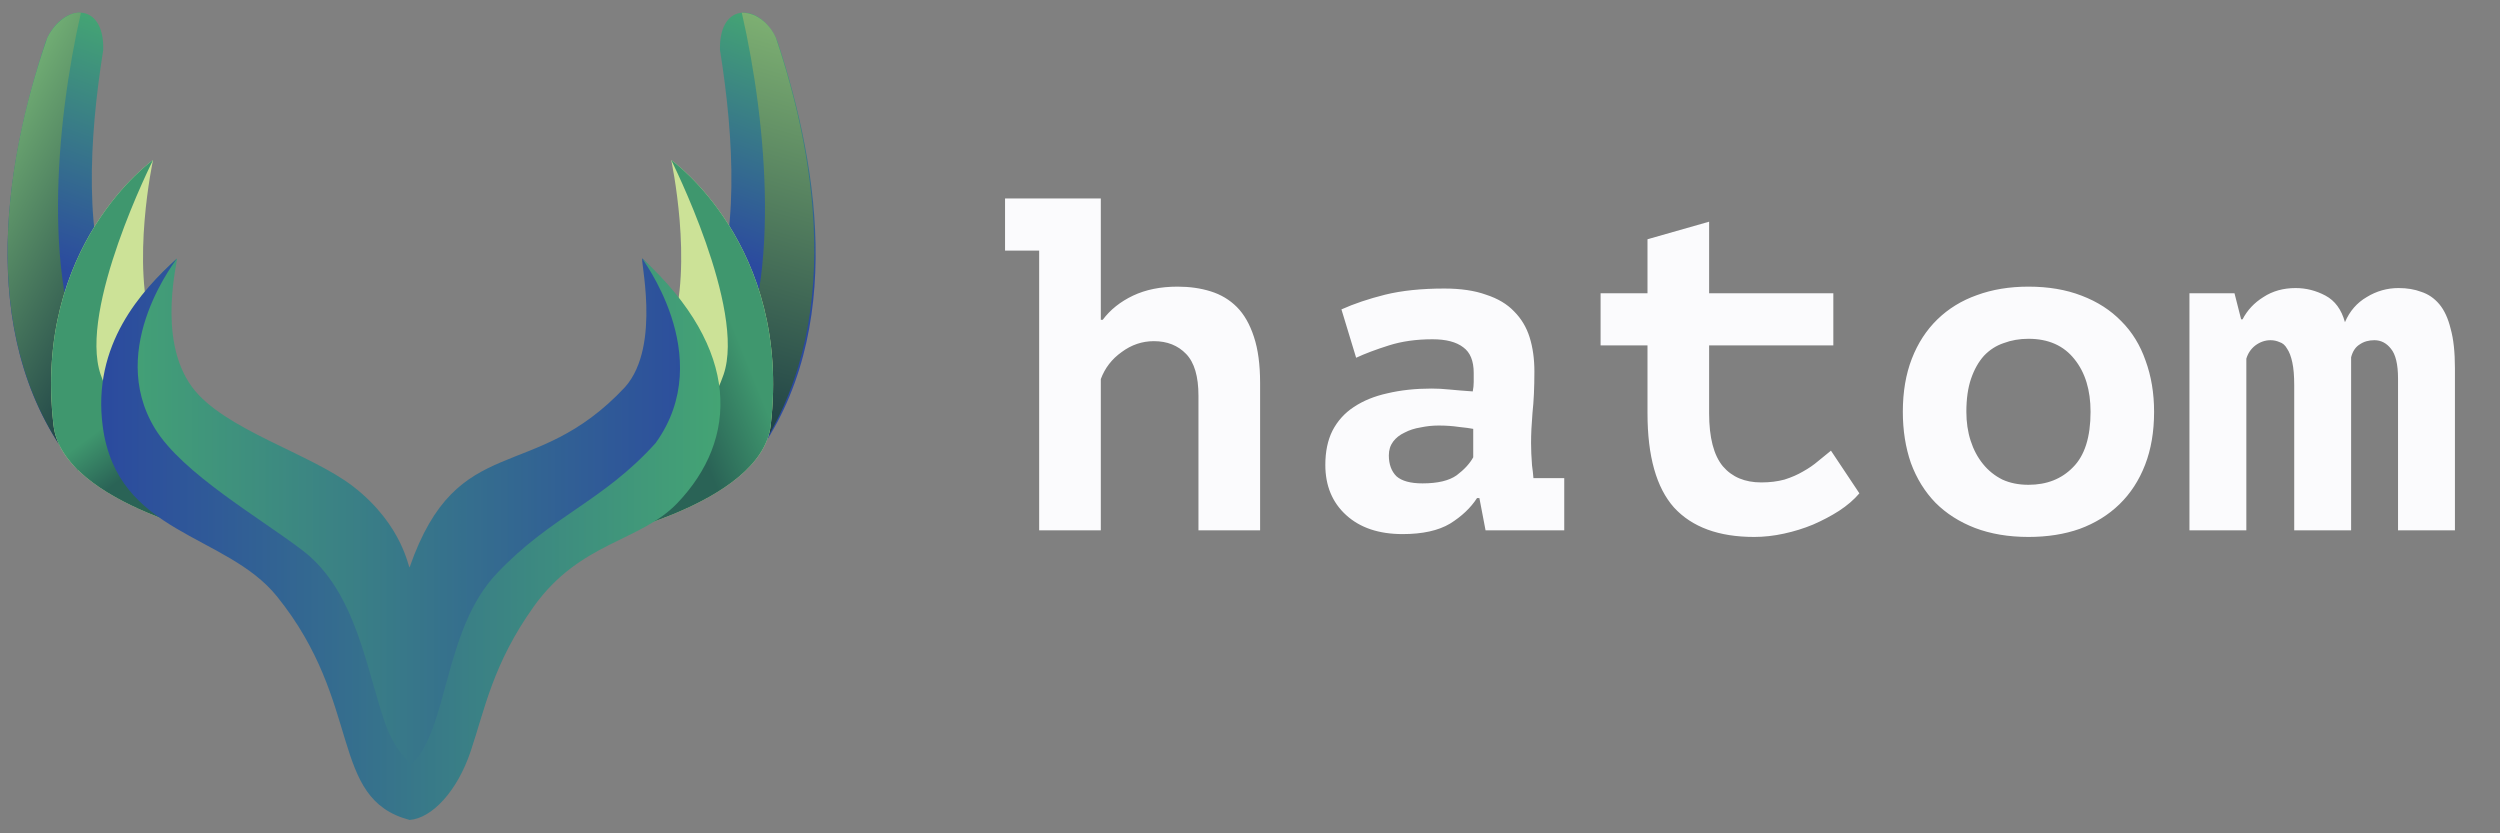 <svg width="99" height="33" viewBox="0 0 99 33" fill="none" xmlns="http://www.w3.org/2000/svg">
<rect x="0" y="0" width="99" height="33" fill="#808080" stroke="none"/>
<path d="M39.8 7.859H43.592V12.665H43.667C43.967 12.264 44.368 11.945 44.868 11.707C45.369 11.47 45.957 11.351 46.633 11.351C47.109 11.351 47.547 11.413 47.947 11.539C48.348 11.664 48.692 11.87 48.98 12.158C49.267 12.446 49.493 12.84 49.656 13.341C49.818 13.829 49.9 14.436 49.9 15.162V21H47.459V15.668C47.459 14.905 47.296 14.354 46.971 14.017C46.646 13.679 46.22 13.51 45.694 13.51C45.231 13.51 44.806 13.654 44.418 13.941C44.03 14.217 43.755 14.573 43.592 15.011V21H41.151V9.924H39.8V7.859ZM53.121 12.252C53.622 12.027 54.197 11.833 54.848 11.67C55.511 11.507 56.294 11.426 57.195 11.426C57.846 11.426 58.396 11.507 58.847 11.67C59.31 11.82 59.679 12.039 59.954 12.327C60.242 12.615 60.449 12.959 60.574 13.36C60.699 13.76 60.762 14.21 60.762 14.711C60.762 15.349 60.737 15.894 60.687 16.344C60.649 16.795 60.63 17.195 60.63 17.546C60.63 17.809 60.643 18.103 60.668 18.428C60.693 18.603 60.712 18.772 60.724 18.935H61.944V21H58.828L58.584 19.724H58.49C58.24 20.111 57.883 20.449 57.42 20.737C56.957 21.012 56.331 21.15 55.543 21.15C54.604 21.15 53.859 20.9 53.309 20.399C52.758 19.899 52.483 19.235 52.483 18.409C52.483 17.884 52.577 17.433 52.764 17.058C52.965 16.67 53.246 16.357 53.609 16.119C53.985 15.869 54.429 15.687 54.942 15.575C55.468 15.45 56.05 15.387 56.688 15.387C56.913 15.387 57.151 15.399 57.401 15.425C57.652 15.45 57.958 15.475 58.321 15.5C58.346 15.374 58.359 15.249 58.359 15.124V14.768C58.359 14.292 58.221 13.954 57.946 13.754C57.67 13.541 57.264 13.435 56.725 13.435C56.087 13.435 55.511 13.516 54.998 13.679C54.485 13.841 54.053 14.004 53.703 14.167L53.121 12.252ZM56.331 19.142C56.932 19.142 57.383 19.035 57.683 18.822C57.983 18.597 58.202 18.359 58.34 18.109V16.983C58.215 16.958 58.027 16.933 57.777 16.907C57.526 16.87 57.257 16.851 56.969 16.851C56.732 16.851 56.494 16.876 56.256 16.926C56.018 16.964 55.806 17.033 55.618 17.133C55.43 17.22 55.28 17.339 55.167 17.489C55.055 17.64 54.998 17.821 54.998 18.034C54.998 18.384 55.099 18.66 55.299 18.86C55.511 19.048 55.856 19.142 56.331 19.142ZM65.241 13.679H63.383V11.614H65.241V9.474L67.681 8.779V11.614H72.6V13.679H67.681V16.363C67.681 17.327 67.863 18.028 68.226 18.466C68.589 18.891 69.096 19.104 69.746 19.104C70.084 19.104 70.391 19.066 70.666 18.991C70.942 18.904 71.186 18.797 71.398 18.672C71.624 18.547 71.824 18.409 71.999 18.259C72.187 18.109 72.356 17.971 72.506 17.846L73.632 19.536C73.42 19.786 73.15 20.018 72.825 20.23C72.512 20.431 72.168 20.612 71.793 20.775C71.43 20.925 71.048 21.044 70.647 21.131C70.247 21.219 69.853 21.263 69.465 21.263C68.063 21.263 67.006 20.875 66.292 20.099C65.591 19.311 65.241 18.065 65.241 16.363V13.679ZM75.352 16.307C75.352 15.518 75.471 14.818 75.709 14.204C75.947 13.591 76.284 13.072 76.722 12.646C77.161 12.221 77.68 11.902 78.281 11.689C78.894 11.463 79.576 11.351 80.327 11.351C81.115 11.351 81.816 11.47 82.429 11.707C83.055 11.945 83.581 12.283 84.006 12.721C84.432 13.147 84.751 13.666 84.964 14.279C85.189 14.893 85.302 15.568 85.302 16.307C85.302 17.095 85.183 17.796 84.945 18.409C84.707 19.023 84.369 19.542 83.931 19.968C83.493 20.393 82.968 20.718 82.354 20.944C81.754 21.156 81.078 21.263 80.327 21.263C79.538 21.263 78.831 21.144 78.206 20.906C77.592 20.668 77.073 20.337 76.647 19.911C76.222 19.473 75.897 18.948 75.671 18.334C75.459 17.721 75.352 17.045 75.352 16.307ZM77.868 16.307C77.868 16.72 77.924 17.102 78.037 17.452C78.149 17.802 78.312 18.109 78.525 18.372C78.737 18.635 78.994 18.841 79.294 18.991C79.595 19.129 79.939 19.198 80.327 19.198C81.053 19.198 81.641 18.966 82.091 18.503C82.555 18.04 82.786 17.308 82.786 16.307C82.786 15.443 82.573 14.749 82.148 14.223C81.722 13.685 81.115 13.416 80.327 13.416C79.977 13.416 79.651 13.472 79.351 13.585C79.05 13.685 78.787 13.854 78.562 14.092C78.35 14.329 78.18 14.63 78.055 14.993C77.93 15.356 77.868 15.794 77.868 16.307ZM90.851 21V15.255C90.851 14.88 90.826 14.58 90.776 14.354C90.726 14.117 90.657 13.935 90.57 13.81C90.494 13.672 90.394 13.585 90.269 13.547C90.156 13.497 90.038 13.472 89.912 13.472C89.7 13.472 89.499 13.541 89.312 13.679C89.136 13.816 89.018 13.992 88.955 14.204V21H86.702V11.614H88.486L88.749 12.646H88.805C88.993 12.283 89.268 11.989 89.631 11.764C89.994 11.526 90.419 11.407 90.907 11.407C91.32 11.407 91.715 11.507 92.09 11.707C92.466 11.908 92.722 12.258 92.86 12.759C93.047 12.321 93.335 11.989 93.723 11.764C94.111 11.526 94.531 11.407 94.981 11.407C95.319 11.407 95.619 11.457 95.882 11.557C96.157 11.645 96.395 11.808 96.596 12.045C96.796 12.283 96.946 12.609 97.046 13.022C97.159 13.422 97.215 13.941 97.215 14.58V21H94.962V14.993C94.962 14.43 94.868 14.035 94.681 13.81C94.505 13.585 94.287 13.472 94.024 13.472C93.798 13.472 93.604 13.528 93.442 13.641C93.279 13.741 93.166 13.91 93.104 14.148V21H90.851Z" fill="#FBFBFD"/>
<path d="M30.788 1.639C30.181 0.133 28.457 -0.003 28.512 1.981C29.074 5.493 29.292 9.529 28.086 12.179C27.188 14.153 29.502 18.6 29.509 18.624C33.537 13.735 32.495 6.775 30.788 1.639Z" fill="url(#paint0_linear_1633_20074)"/>
<path d="M30.725 1.496C30.521 1.023 30.014 0.499 29.375 0.504C30.375 4.861 30.982 11.55 28.894 14.965C27.757 16.825 29.503 18.601 29.51 18.625C33.487 13.498 32.419 6.541 30.725 1.496Z" fill="url(#paint1_linear_1633_20074)"/>
<path d="M4.514 12.179C3.308 9.529 3.526 5.493 4.088 1.981C4.143 -0.003 2.419 0.133 1.812 1.639C0.105 6.775 -0.937 13.735 3.091 18.624C3.098 18.6 5.412 14.153 4.514 12.179Z" fill="url(#paint2_linear_1633_20074)"/>
<path d="M3.705 14.966C1.617 11.55 2.205 4.858 3.206 0.501C2.625 0.468 2.088 1.036 1.874 1.493C0.103 6.577 -0.957 13.682 3.088 18.625C3.104 18.645 4.842 16.825 3.705 14.966Z" fill="url(#paint3_linear_1633_20074)"/>
<path d="M6.06 13.088C5.168 10.485 6.06 6.338 6.06 6.338C6.06 6.338 1.293 9.702 2.119 16.838C2.488 20.03 9.329 21.394 9.329 21.394C9.329 21.394 7.123 16.191 6.06 13.088Z" fill="#CCE297"/>
<path d="M3.986 14.834C3.094 12.23 6.06 6.338 6.06 6.338C6.06 6.338 1.293 9.702 2.119 16.838C2.488 20.03 9.329 21.394 9.329 21.394C9.329 21.394 5.049 17.936 3.986 14.834Z" fill="url(#paint4_linear_1633_20074)"/>
<path d="M26.58 6.338C26.58 6.338 27.472 10.485 26.58 13.088C25.517 16.19 23.311 21.393 23.311 21.393C23.311 21.393 30.152 20.029 30.521 16.837C31.347 9.702 26.58 6.338 26.58 6.338Z" fill="#CCE297"/>
<path d="M26.58 6.338C26.58 6.338 29.546 12.23 28.654 14.834C27.591 17.936 23.311 21.393 23.311 21.393C23.311 21.393 30.152 20.029 30.521 16.837C31.347 9.702 26.58 6.338 26.58 6.338Z" fill="url(#paint5_linear_1633_20074)"/>
<path d="M25.445 10.24C25.295 10.084 26.221 13.666 24.756 15.324C21.128 19.217 18.129 16.995 16.223 22.458C16.178 22.586 16.003 20.825 13.982 19.261C12.294 17.955 8.843 17.007 7.604 15.324C6.163 13.367 7.097 10.153 7.001 10.24C5.623 11.488 3.898 13.533 4.333 16.786C4.906 21.075 8.944 21.024 10.965 23.524C14.4 27.774 13.009 31.534 16.223 32.38C17.103 32.315 18.105 31.25 18.636 29.674C19.195 28.014 19.517 26.2 21.136 23.934C22.978 21.356 25.358 21.368 26.824 19.834C29.242 17.306 28.819 13.754 25.445 10.24Z" fill="url(#paint6_linear_1633_20074)"/>
<path d="M25.444 10.245C25.283 10.097 28.472 14.073 25.961 17.546C23.861 19.875 21.829 20.425 19.669 22.712C17.555 24.947 17.768 28.84 16.307 30.256C16.275 30.288 15.641 29.72 15.273 28.698C14.524 26.619 14.132 23.445 11.998 21.81C10.304 20.512 7.22 18.748 6.137 16.971C4.161 13.731 7.095 10.158 6.999 10.245C5.621 11.492 3.634 13.637 4.069 16.889C4.642 21.178 8.943 21.113 10.964 23.613C14.398 27.863 13.007 31.623 16.221 32.47C17.101 32.404 18.104 31.339 18.634 29.764C19.193 28.104 19.515 26.29 21.134 24.023C22.976 21.445 25.356 21.457 26.823 19.923C29.24 17.394 29.355 13.852 25.444 10.245Z" fill="url(#paint7_linear_1633_20074)"/>
<defs>
<linearGradient id="paint0_linear_1633_20074" x1="26.3" y1="17.452" x2="32.153" y2="1.426" gradientUnits="userSpaceOnUse">
<stop offset="0.453" stop-color="#2B4A9F"/>
<stop offset="1" stop-color="#44A474"/>
</linearGradient>
<linearGradient id="paint1_linear_1633_20074" x1="32.472" y1="1.354" x2="27.609" y2="18.072" gradientUnits="userSpaceOnUse">
<stop stop-color="#7DAF72"/>
<stop offset="1" stop-color="#153641"/>
</linearGradient>
<linearGradient id="paint2_linear_1633_20074" x1="-0.421" y1="17.342" x2="5.444" y2="1.283" gradientUnits="userSpaceOnUse">
<stop offset="0.425" stop-color="#2B4A9F"/>
<stop offset="1" stop-color="#44A474"/>
</linearGradient>
<linearGradient id="paint3_linear_1633_20074" x1="-1.365" y1="7.281" x2="6.963" y2="11.935" gradientUnits="userSpaceOnUse">
<stop stop-color="#70AC73"/>
<stop offset="1" stop-color="#153641"/>
</linearGradient>
<linearGradient id="paint4_linear_1633_20074" x1="1.996" y1="9.359" x2="10.368" y2="20.622" gradientUnits="userSpaceOnUse">
<stop offset="0.52" stop-color="#3F976E"/>
<stop offset="0.67" stop-color="#2A6356"/>
</linearGradient>
<linearGradient id="paint5_linear_1633_20074" x1="20.91" y1="15.443" x2="30.177" y2="11.704" gradientUnits="userSpaceOnUse">
<stop offset="0.547" stop-color="#2A6356"/>
<stop offset="0.849" stop-color="#3F976E"/>
</linearGradient>
<linearGradient id="paint6_linear_1633_20074" x1="4.264" y1="21.308" x2="28.359" y2="21.308" gradientUnits="userSpaceOnUse">
<stop stop-color="#44A474"/>
<stop offset="0.994" stop-color="#2B4A9F"/>
</linearGradient>
<linearGradient id="paint7_linear_1633_20074" x1="4.008" y1="21.355" x2="28.53" y2="21.355" gradientUnits="userSpaceOnUse">
<stop stop-color="#2B4A9F"/>
<stop offset="1" stop-color="#44A474"/>
</linearGradient>
</defs>
</svg>